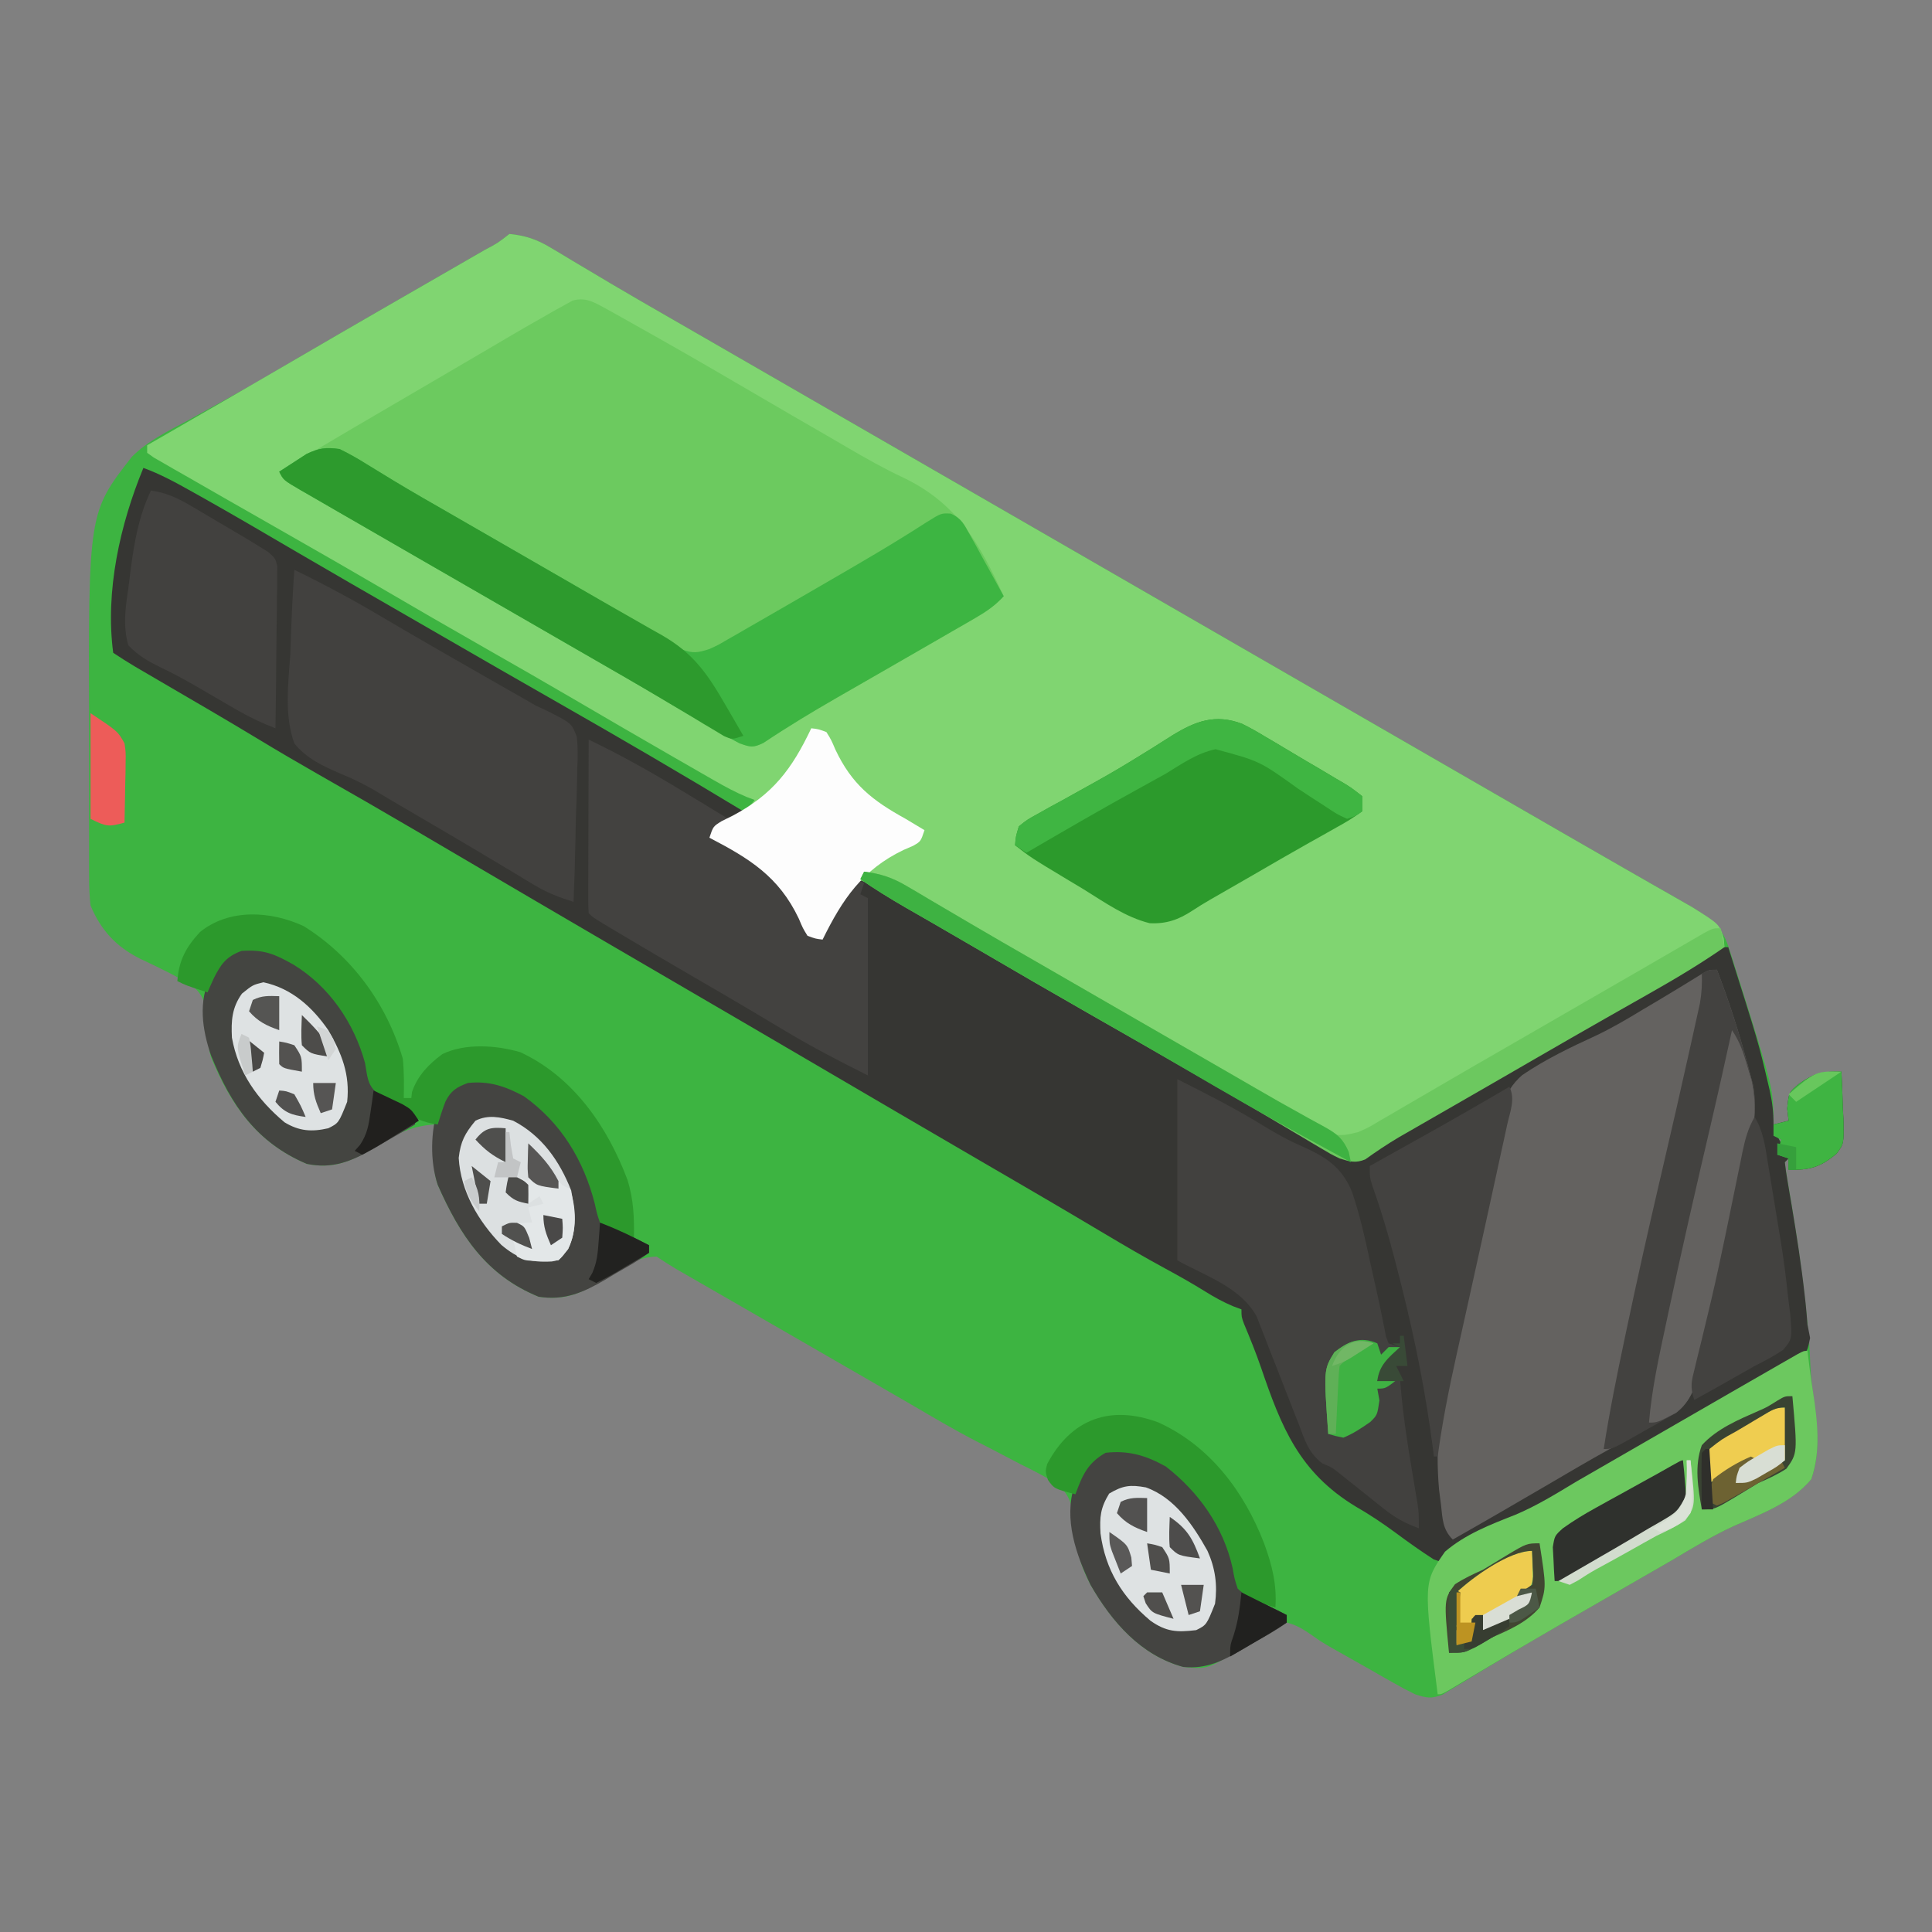 <?xml version="1.0" encoding="UTF-8"?>
<svg version="1.1" xmlns="http://www.w3.org/2000/svg" width="512" height="512">
<rect width="100%" height="100%" fill="#808080" stroke="none"/>
<path d="M0 0 C4.249 0.421 7.28 1.444 10.922 3.633 C11.851 4.184 12.78 4.735 13.738 5.302 C14.732 5.904 15.726 6.505 16.75 7.125 C18.914 8.411 21.078 9.696 23.242 10.98 C24.358 11.646 25.474 12.312 26.624 12.998 C32.013 16.194 37.444 19.315 42.875 22.438 C45.06 23.696 47.245 24.956 49.43 26.215 C50.515 26.84 51.6 27.465 52.718 28.109 C58.147 31.237 63.573 34.369 69 37.5 C71.167 38.75 73.333 40 75.5 41.25 C140.5 78.75 205.5 116.25 270.5 153.75 C271.574 154.37 272.648 154.989 273.755 155.628 C275.905 156.868 278.055 158.109 280.204 159.351 C285.268 162.275 290.335 165.195 295.413 168.094 C297.805 169.461 300.196 170.83 302.586 172.2 C304.268 173.162 305.953 174.12 307.639 175.078 C308.662 175.665 309.684 176.251 310.738 176.855 C312.085 177.623 312.085 177.623 313.458 178.407 C318.103 181.318 321.292 183.467 323.027 188.797 C323.342 189.745 323.656 190.692 323.98 191.669 C324.296 192.686 324.612 193.702 324.938 194.75 C325.275 195.8 325.613 196.851 325.961 197.933 C335 226.627 335 226.627 335 236 C336.32 235.67 337.64 235.34 339 235 C338.876 233.948 338.752 232.896 338.625 231.812 C339.053 227.461 339.053 227.461 341.875 225.125 C346.084 222.263 347.943 221.89 353 222 C353.175 225.228 353.281 228.456 353.375 231.688 C353.425 232.6 353.476 233.512 353.527 234.451 C353.672 241.102 353.672 241.102 351.708 243.725 C347.381 247.38 344.518 248.12 339 248 C339 247.01 339 246.02 339 245 C338.67 245.33 338.34 245.66 338 246 C338.173 247.652 338.424 249.296 338.707 250.934 C338.881 251.966 339.054 252.999 339.233 254.063 C339.424 255.177 339.616 256.29 339.812 257.438 C341.553 267.939 343.031 278.4 344 289 C344.112 290.163 344.224 291.325 344.34 292.523 C344.534 294.885 344.67 297.253 344.754 299.621 C344.886 303.205 345.384 306.675 345.902 310.223 C346.677 316.969 347.322 323.501 345 330 C339.743 336.223 331.767 339.185 324.473 342.4 C318.793 345.017 313.495 348.246 308.125 351.438 C305.945 352.699 303.762 353.956 301.578 355.211 C300.493 355.836 299.409 356.461 298.291 357.104 C296.097 358.368 293.903 359.632 291.709 360.896 C289.519 362.157 287.329 363.419 285.139 364.682 C282.979 365.926 280.818 367.169 278.656 368.41 C273.139 371.582 267.654 374.798 262.207 378.09 C260.565 379.074 260.565 379.074 258.889 380.078 C256.802 381.331 254.722 382.595 252.65 383.873 C251.717 384.431 250.785 384.988 249.824 385.562 C248.604 386.307 248.604 386.307 247.358 387.066 C244.365 388.251 243.041 388 240 387 C238.086 386.072 236.207 385.069 234.359 384.016 C233.288 383.41 232.217 382.804 231.113 382.18 C230.003 381.543 228.894 380.906 227.75 380.25 C222.866 377.477 222.866 377.477 217.968 374.729 C215 373 215 373 212.538 371.251 C210.321 369.735 208.608 368.652 206 368 C202.284 368.986 199.441 370.938 196.312 373.125 C185.264 380.426 185.264 380.426 178.578 379.758 C167.293 376.69 159.724 367.845 154 358 C151.003 352.315 149.968 347.577 149.676 341.168 C149.082 336.897 148.691 334.7 145.635 331.607 C142.358 329.509 138.998 327.749 135.5 326.062 C134.227 325.401 132.956 324.733 131.688 324.061 C129.08 322.683 126.462 321.328 123.833 319.989 C118.056 317.023 112.476 313.72 106.875 310.438 C104.727 309.195 102.579 307.954 100.43 306.715 C99.37 306.102 98.31 305.49 97.218 304.859 C92.896 302.362 88.572 299.868 84.249 297.374 C82.099 296.134 79.95 294.894 77.8 293.653 C72.713 290.718 67.625 287.784 62.535 284.854 C60.125 283.467 57.714 282.079 55.304 280.69 C53.599 279.708 51.892 278.727 50.186 277.746 C49.156 277.153 48.127 276.56 47.066 275.949 C45.704 275.166 45.704 275.166 44.315 274.366 C42.509 273.3 40.745 272.163 39 271 C32.865 271.211 28.664 274.463 23.742 277.762 C18.583 281.056 13.996 282.617 7.75 281.652 C-6.207 275.951 -13.114 265.313 -19 252 C-20.17 248.574 -20.102 245.356 -20.062 241.75 C-20.053 240.672 -20.044 239.595 -20.035 238.484 C-20.024 237.665 -20.012 236.845 -20 236 C-26.832 236.498 -31.234 239.179 -36.951 242.762 C-42.444 246.054 -47.213 247.788 -53.723 246.434 C-66.747 240.889 -73.721 231.136 -79.07 218.211 C-80.101 214.652 -80.115 211.569 -80.188 207.875 C-80.572 204.281 -80.907 201.945 -83.71 199.521 C-88.212 196.594 -93.054 194.353 -97.9 192.061 C-104.32 188.817 -108.204 184.551 -111 178 C-111.279 175.383 -111.411 173.01 -111.388 170.4 C-111.393 169.662 -111.399 168.925 -111.404 168.165 C-111.417 165.733 -111.409 163.303 -111.398 160.871 C-111.4 159.159 -111.403 157.446 -111.407 155.734 C-111.412 152.139 -111.405 148.544 -111.391 144.948 C-111.374 140.403 -111.384 135.858 -111.401 131.313 C-111.588 73.828 -111.588 73.828 -100.055 59.055 C-95.798 54.798 -90.383 52.205 -85.125 49.375 C-83.866 48.68 -82.609 47.983 -81.352 47.283 C-78.796 45.862 -76.236 44.448 -73.674 43.039 C-68.352 40.099 -63.114 37.02 -57.875 33.938 C-49.496 29.032 -41.099 24.161 -32.688 19.312 C-31.607 18.69 -30.527 18.067 -29.414 17.425 C-25.285 15.045 -21.156 12.665 -17.025 10.288 C-14.329 8.735 -11.633 7.18 -8.938 5.625 C-8.14 5.166 -7.342 4.708 -6.52 4.236 C-3.059 2.393 -3.059 2.393 0 0 Z M336 239 C336.33 239.66 336.66 240.32 337 241 C337.66 240.34 338.32 239.68 339 239 C338.01 239 337.02 239 336 239 Z " fill="#3DB441" transform="translate(135,62)"/>
<path d="M0 0 C4.249 0.421 7.28 1.444 10.922 3.633 C11.851 4.184 12.78 4.735 13.738 5.302 C14.732 5.904 15.726 6.505 16.75 7.125 C18.914 8.411 21.078 9.696 23.242 10.98 C24.358 11.646 25.474 12.312 26.624 12.998 C32.013 16.194 37.444 19.315 42.875 22.438 C45.06 23.696 47.245 24.956 49.43 26.215 C50.515 26.84 51.6 27.465 52.718 28.109 C58.147 31.237 63.573 34.369 69 37.5 C71.167 38.75 73.333 40 75.5 41.25 C173 97.5 173 97.5 270.5 153.75 C271.574 154.37 272.648 154.989 273.755 155.628 C275.905 156.868 278.055 158.109 280.204 159.351 C285.268 162.275 290.335 165.195 295.413 168.094 C297.805 169.461 300.196 170.83 302.586 172.2 C304.268 173.162 305.953 174.12 307.639 175.078 C308.662 175.665 309.684 176.251 310.738 176.855 C312.085 177.623 312.085 177.623 313.458 178.407 C320.686 182.937 320.686 182.937 321.812 186.75 C321.905 187.864 321.905 187.864 322 189 C315.487 193.522 308.745 197.534 301.843 201.432 C299.376 202.825 296.914 204.226 294.451 205.626 C293.176 206.351 291.902 207.075 290.626 207.799 C284.36 211.359 278.115 214.956 271.875 218.562 C270.825 219.169 269.774 219.776 268.692 220.402 C266.56 221.633 264.429 222.865 262.297 224.097 C259.424 225.755 256.549 227.411 253.673 229.064 C251.89 230.089 250.107 231.115 248.325 232.14 C246.092 233.425 243.859 234.708 241.625 235.99 C240.611 236.574 239.598 237.157 238.555 237.758 C237.599 238.306 236.644 238.854 235.659 239.419 C232.617 241.228 229.698 243.184 226.821 245.246 C224.199 246.332 222.685 245.823 220 245 C217.642 243.839 217.642 243.839 215.176 242.367 C214.243 241.816 213.311 241.265 212.351 240.698 C210.847 239.795 210.847 239.795 209.312 238.875 C207.137 237.588 204.961 236.301 202.785 235.016 C201.101 234.017 201.101 234.017 199.383 232.998 C194.028 229.835 188.64 226.729 183.25 223.625 C182.178 223.007 181.106 222.389 180.002 221.752 C171.384 216.786 162.745 211.856 154.105 206.928 C143.9 201.106 133.742 195.207 123.602 189.273 C117.404 185.648 111.191 182.051 104.972 178.462 C103.897 177.841 103.897 177.841 102.801 177.207 C102.139 176.828 101.477 176.448 100.795 176.057 C99.224 175.132 97.692 174.139 96.168 173.137 C95.453 172.762 94.737 172.386 94 172 C90.24 173.253 89.869 174.439 87.938 177.812 C87.431 178.685 86.924 179.558 86.402 180.457 C85.212 182.616 84.079 184.784 83 187 C81.145 186.785 81.145 186.785 79 186 C77.762 183.996 77.762 183.996 76.688 181.438 C71.384 170.275 63.607 165.532 53 160 C54 157 54 157 56.25 155.684 C57.157 155.272 58.065 154.861 59 154.438 C62.71 152.976 62.71 152.976 65 150 C64.294 149.736 63.588 149.472 62.861 149.2 C59.831 147.929 57.079 146.432 54.23 144.797 C53.107 144.154 51.984 143.51 50.826 142.848 C49.613 142.149 48.4 141.449 47.188 140.75 C45.924 140.025 44.66 139.299 43.396 138.574 C34.601 133.522 25.836 128.417 17.083 123.292 C9.418 118.81 1.715 114.396 -6 110 C-15.675 104.487 -25.313 98.916 -34.922 93.289 C-41.995 89.154 -49.098 85.073 -56.217 81.017 C-60.314 78.681 -64.408 76.34 -68.502 73.999 C-70.859 72.652 -73.217 71.306 -75.576 69.962 C-78.973 68.025 -82.362 66.076 -85.75 64.125 C-86.786 63.536 -87.823 62.947 -88.891 62.34 C-90.298 61.526 -90.298 61.526 -91.734 60.695 C-92.975 59.984 -92.975 59.984 -94.241 59.258 C-95.112 58.635 -95.112 58.635 -96 58 C-96 57.34 -96 56.68 -96 56 C-95.007 55.428 -95.007 55.428 -93.994 54.845 C-81.979 47.926 -69.971 40.996 -58 34 C-49.577 29.078 -41.139 24.184 -32.688 19.312 C-31.607 18.69 -30.527 18.067 -29.414 17.425 C-25.285 15.045 -21.156 12.665 -17.025 10.288 C-14.329 8.735 -11.633 7.18 -8.938 5.625 C-8.14 5.166 -7.342 4.708 -6.52 4.236 C-3.059 2.393 -3.059 2.393 0 0 Z " fill="#80D571" transform="translate(135,62)"/>
<path d="M0 0 C4.531 1.654 8.619 3.897 12.812 6.25 C13.592 6.685 14.372 7.121 15.176 7.57 C23.734 12.372 32.196 17.338 40.664 22.297 C50.313 27.945 60.007 33.515 69.696 39.096 C73.026 41.015 76.355 42.937 79.684 44.859 C89.651 50.616 99.624 56.363 109.625 62.062 C126.197 71.513 142.683 81.115 159 91 C156.415 92.982 153.96 94.626 151 96 C151 96.66 151 97.32 151 98 C151.834 98.389 152.668 98.779 153.527 99.18 C164.768 104.768 172.781 111.784 177 124 C177.99 124 178.98 124 180 124 C180.315 123.336 180.629 122.672 180.953 121.988 C183.253 117.243 185.441 112.954 189 109 C193.503 110.326 197.094 112.122 201.043 114.648 C202.191 115.372 203.34 116.095 204.49 116.815 C205.072 117.181 205.655 117.546 206.255 117.923 C211.188 120.968 216.269 123.769 221.312 126.625 C223.789 128.032 226.264 129.442 228.738 130.852 C229.354 131.202 229.97 131.553 230.605 131.915 C236.427 135.236 242.217 138.612 248 142 C256.595 147.032 265.223 152.004 273.875 156.938 C283.409 162.374 292.931 167.828 302.438 173.312 C303.527 173.941 304.617 174.569 305.74 175.217 C313.858 179.903 313.858 179.903 316.574 181.751 C318.848 183.191 318.848 183.191 321.026 182.841 C323.305 181.87 325.425 180.778 327.578 179.551 C328.479 179.04 329.379 178.529 330.307 178.003 C331.278 177.445 332.25 176.887 333.25 176.312 C334.271 175.731 335.291 175.149 336.343 174.55 C344.478 169.903 352.571 165.186 360.654 160.449 C369.076 155.519 377.549 150.683 386.033 145.862 C394.82 140.865 403.53 135.754 412.138 130.453 C412.889 129.994 413.64 129.535 414.414 129.062 C415.063 128.662 415.712 128.261 416.381 127.848 C418 127 418 127 420 127 C428.028 152.333 428.028 152.333 430.5 162.875 C430.66 163.55 430.819 164.226 430.983 164.922 C431.691 168.073 432 170.74 432 174 C433.32 173.67 434.64 173.34 436 173 C435.876 171.948 435.752 170.896 435.625 169.812 C436.053 165.461 436.053 165.461 438.875 163.125 C443.084 160.263 444.943 159.89 450 160 C450.175 163.228 450.281 166.456 450.375 169.688 C450.425 170.6 450.476 171.512 450.527 172.451 C450.672 179.102 450.672 179.102 448.708 181.725 C444.381 185.38 441.518 186.12 436 186 C436 185.01 436 184.02 436 183 C435.67 183.33 435.34 183.66 435 184 C435.173 185.652 435.424 187.296 435.707 188.934 C435.968 190.484 435.968 190.484 436.233 192.065 C436.425 193.178 436.616 194.291 436.812 195.438 C438.12 203.318 439.372 211.184 440.25 219.125 C440.33 219.827 440.409 220.529 440.491 221.252 C440.693 223.165 440.848 225.082 441 227 C441.229 228.183 441.459 229.367 441.695 230.586 C441 234 441 234 439.166 235.618 C436.385 237.397 433.545 238.959 430.625 240.5 C428.406 241.73 426.187 242.961 423.969 244.191 C422.815 244.819 421.661 245.447 420.473 246.094 C414.969 249.115 409.552 252.282 404.125 255.438 C401.947 256.694 399.769 257.949 397.59 259.203 C392.053 262.392 386.519 265.587 380.986 268.784 C378.808 270.041 376.628 271.296 374.447 272.548 C369.219 275.552 364.012 278.581 358.84 281.68 C357.391 282.537 357.391 282.537 355.913 283.411 C354.099 284.485 352.293 285.572 350.495 286.673 C349.295 287.378 349.295 287.378 348.07 288.098 C347.377 288.515 346.684 288.933 345.969 289.364 C344 290 344 290 341.92 289.237 C338.565 287.075 335.323 284.781 332.122 282.4 C328.601 279.797 325.075 277.428 321.277 275.246 C306.293 266.165 301.573 254.227 296.149 238.311 C294.805 234.438 293.282 230.661 291.697 226.882 C291 225 291 225 291 223 C290.27 222.727 289.541 222.453 288.789 222.172 C286.126 221.053 283.825 219.774 281.375 218.25 C277.912 216.099 274.386 214.111 270.801 212.172 C265.394 209.238 260.095 206.151 254.812 203 C252.879 201.852 250.946 200.705 249.012 199.559 C248.022 198.972 247.033 198.385 246.013 197.781 C241.062 194.855 236.094 191.958 231.125 189.062 C230.125 188.48 229.124 187.897 228.094 187.296 C226.066 186.115 224.038 184.934 222.01 183.753 C207.541 175.327 193.085 166.882 178.643 158.411 C166.44 151.254 154.223 144.123 142 137 C129.262 129.577 116.531 122.144 103.812 114.688 C103.209 114.333 102.605 113.979 101.983 113.615 C95.765 109.97 89.548 106.323 83.335 102.671 C80.224 100.842 77.112 99.015 74 97.188 C73.394 96.832 72.788 96.476 72.164 96.109 C63.487 91.018 54.773 85.996 46.027 81.023 C40.75 78.017 35.521 74.947 30.328 71.799 C21.88 66.691 13.337 61.741 4.812 56.763 C4.189 56.399 3.566 56.034 2.924 55.659 C1.205 54.653 -0.515 53.649 -2.235 52.645 C-4.189 51.482 -6.108 50.261 -8 49 C-10.151 32.655 -6.21 15.045 0 0 Z M433 177 C433.33 177.66 433.66 178.32 434 179 C434.66 178.34 435.32 177.68 436 177 C435.01 177 434.02 177 433 177 Z " fill="#363633" transform="translate(38,124)"/>
<path d="M0 0 C0.868 0.487 1.737 0.974 2.632 1.476 C3.62 2.029 4.608 2.581 5.625 3.151 C6.683 3.748 7.741 4.345 8.831 4.96 C9.939 5.583 11.048 6.207 12.19 6.849 C21.649 12.184 31.033 17.64 40.401 23.132 C45.751 26.266 51.115 29.375 56.489 32.468 C58.707 33.749 60.921 35.037 63.13 36.333 C67.991 39.174 72.82 41.912 77.925 44.292 C92.216 51.189 97.987 61.526 104.518 75.71 C102.218 78.224 99.835 79.839 96.889 81.538 C95.949 82.083 95.009 82.628 94.041 83.19 C93.023 83.774 92.005 84.358 90.956 84.96 C89.9 85.571 88.844 86.182 87.755 86.812 C84.346 88.783 80.933 90.748 77.518 92.71 C74.076 94.69 70.634 96.669 67.193 98.65 C64.966 99.932 62.739 101.211 60.51 102.488 C53.821 106.334 47.252 110.297 40.839 114.585 C38.012 115.955 37.424 115.709 34.518 114.71 C32.771 113.809 31.052 112.851 29.354 111.858 C28.328 111.262 27.302 110.666 26.245 110.052 C25.139 109.403 24.033 108.754 22.893 108.085 C21.727 107.405 20.56 106.726 19.393 106.048 C16.969 104.637 14.545 103.225 12.123 101.811 C6.6 98.589 1.058 95.401 -4.482 92.21 C-6.648 90.96 -8.815 89.71 -10.982 88.46 C-12.054 87.841 -13.127 87.222 -14.232 86.585 C-19.107 83.772 -19.107 83.772 -23.982 80.96 C-25.055 80.341 -26.128 79.722 -27.234 79.084 C-29.393 77.838 -31.553 76.592 -33.712 75.346 C-39.239 72.156 -44.768 68.969 -50.298 65.784 C-55.718 62.663 -61.134 59.536 -66.548 56.405 C-68.448 55.307 -70.349 54.211 -72.251 53.116 C-74.685 51.715 -77.115 50.307 -79.544 48.897 C-80.247 48.495 -80.949 48.092 -81.673 47.677 C-86.367 44.939 -86.367 44.939 -87.482 42.71 C-74.219 34.85 -60.931 27.035 -47.607 19.28 C-43.392 16.827 -39.185 14.362 -34.982 11.89 C-33.914 11.263 -32.847 10.637 -31.747 9.991 C-29.721 8.802 -27.696 7.61 -25.674 6.415 C-22.956 4.822 -20.224 3.259 -17.482 1.71 C-16.578 1.188 -15.674 0.666 -14.742 0.128 C-13.87 -0.349 -12.998 -0.826 -12.099 -1.317 C-10.944 -1.961 -10.944 -1.961 -9.766 -2.618 C-5.904 -3.754 -3.407 -1.771 0 0 Z " fill="#6CCA5F" transform="translate(161.482,82.29)"/>
<path d="M0 0 C3.019 7.876 5.62 15.792 7.812 23.938 C8.141 25.125 8.141 25.125 8.475 26.337 C8.776 27.483 8.776 27.483 9.082 28.652 C9.26 29.323 9.437 29.993 9.62 30.683 C10.502 36.062 9.965 41.034 8.785 46.312 C8.515 47.535 8.246 48.757 7.968 50.016 C7.666 51.344 7.365 52.672 7.062 54 C6.751 55.388 6.44 56.777 6.13 58.165 C5.458 61.16 4.781 64.154 4.1 67.147 C3.134 71.399 2.184 75.655 1.237 79.912 C0.444 83.468 -0.357 87.023 -1.161 90.576 C-1.552 92.31 -1.94 94.045 -2.326 95.78 C-2.87 98.224 -3.426 100.665 -3.984 103.105 C-4.144 103.831 -4.303 104.557 -4.467 105.305 C-5.631 110.317 -6.835 114.392 -11.071 117.539 C-11.866 117.968 -12.661 118.397 -13.48 118.84 C-14.385 119.338 -15.29 119.837 -16.223 120.351 C-17.201 120.874 -18.18 121.398 -19.188 121.938 C-21.274 123.084 -23.36 124.233 -25.445 125.383 C-26.525 125.975 -27.604 126.567 -28.716 127.177 C-34.048 130.137 -39.304 133.224 -44.562 136.312 C-53.012 141.261 -61.481 146.171 -70 151 C-72.749 148.251 -72.699 145.452 -73.125 141.75 C-73.293 140.445 -73.46 139.141 -73.633 137.797 C-74.704 125.504 -73.455 114.813 -70.496 102.933 C-69.428 98.641 -68.41 94.337 -67.383 90.035 C-67.177 89.178 -66.97 88.321 -66.758 87.438 C-65.209 80.974 -63.798 74.493 -62.48 67.979 C-61.997 65.597 -61.5 63.217 -60.987 60.841 C-59.855 55.569 -58.89 50.416 -58.402 45.043 C-57.634 38.331 -56.926 32.546 -51.61 27.92 C-45.471 23.738 -38.871 20.577 -32.134 17.483 C-27.774 15.42 -23.678 13.006 -19.562 10.5 C-18.23 9.71 -16.896 8.921 -15.562 8.133 C-11.615 5.778 -7.69 3.386 -3.785 0.961 C-2 0 -2 0 0 0 Z " fill="#646260" transform="translate(455,257)"/>
<path d="M0 0 C2.569 1.258 4.85 2.539 7.25 4.062 C8.766 4.989 10.283 5.913 11.801 6.836 C13.043 7.597 13.043 7.597 14.311 8.374 C19.305 11.394 24.376 14.282 29.438 17.188 C31.684 18.482 33.93 19.776 36.176 21.07 C38.45 22.38 40.725 23.69 43 25 C46.293 26.896 49.585 28.793 52.876 30.691 C55.031 31.932 57.186 33.171 59.342 34.409 C64.86 37.582 70.345 40.798 75.793 44.09 C76.888 44.746 77.983 45.402 79.111 46.078 C81.198 47.331 83.278 48.595 85.35 49.873 C86.749 50.709 86.749 50.709 88.176 51.562 C88.99 52.059 89.803 52.555 90.642 53.066 C93.609 54.241 94.987 53.974 98 53 C100.344 51.931 100.344 51.931 102.676 50.551 C103.574 50.039 104.473 49.528 105.398 49.001 C106.841 48.165 106.841 48.165 108.312 47.312 C109.319 46.736 110.326 46.159 111.363 45.565 C114.581 43.719 117.791 41.861 121 40 C122.575 39.089 122.575 39.089 124.181 38.16 C127.289 36.36 130.395 34.556 133.5 32.75 C134.501 32.168 135.502 31.585 136.533 30.985 C140.957 28.402 145.359 25.797 149.703 23.082 C150.744 22.436 150.744 22.436 151.807 21.776 C153.057 20.995 154.301 20.204 155.537 19.399 C159.436 16.966 159.436 16.966 161.988 17.121 C164.831 18.363 165.53 19.995 167.016 22.691 C167.544 23.636 168.073 24.58 168.617 25.553 C169.156 26.546 169.695 27.539 170.25 28.562 C170.804 29.56 171.359 30.557 171.93 31.584 C173.298 34.05 174.654 36.522 176 39 C173.7 41.514 171.317 43.129 168.371 44.828 C167.431 45.373 166.491 45.918 165.523 46.48 C164.505 47.064 163.486 47.648 162.438 48.25 C161.381 48.861 160.325 49.472 159.237 50.102 C155.828 52.073 152.414 54.038 149 56 C145.558 57.98 142.116 59.959 138.675 61.94 C136.448 63.222 134.22 64.501 131.991 65.778 C125.303 69.624 118.734 73.587 112.32 77.875 C109.494 79.246 108.906 78.999 106 78 C104.252 77.099 102.534 76.141 100.836 75.148 C99.81 74.552 98.784 73.956 97.727 73.342 C96.621 72.693 95.515 72.044 94.375 71.375 C93.209 70.695 92.042 70.016 90.875 69.338 C88.45 67.928 86.027 66.515 83.604 65.101 C78.082 61.879 72.54 58.691 67 55.5 C64.833 54.25 62.667 53 60.5 51.75 C59.428 51.131 58.355 50.513 57.25 49.875 C54 48 50.75 46.125 47.5 44.25 C46.427 43.631 45.354 43.012 44.248 42.374 C42.088 41.128 39.929 39.882 37.77 38.636 C32.242 35.447 26.714 32.259 21.184 29.074 C15.764 25.953 10.348 22.826 4.934 19.695 C3.034 18.597 1.133 17.501 -0.77 16.406 C-3.203 15.005 -5.634 13.597 -8.062 12.188 C-9.116 11.584 -9.116 11.584 -10.192 10.968 C-14.886 8.229 -14.886 8.229 -16 6 C-14.469 4.983 -12.925 3.987 -11.375 3 C-10.516 2.443 -9.658 1.886 -8.773 1.312 C-5.435 -0.268 -3.66 -0.518 0 0 Z " fill="#3DB542" transform="translate(90,119)"/>
<path d="M0 0 C7.709 3.855 15.156 7.649 22.466 12.134 C25.971 14.271 29.394 16.231 33.176 17.836 C39.477 20.67 43.623 23.321 46.312 29.906 C48.322 35.834 49.701 41.883 51 48 C51.696 51.14 52.397 54.279 53.101 57.417 C53.527 59.359 53.933 61.306 54.317 63.257 C54.496 64.128 54.675 65 54.859 65.898 C55.009 66.668 55.158 67.439 55.312 68.232 C55.539 68.815 55.766 69.399 56 70 C56.99 70.33 57.98 70.66 59 71 C57.63 74.161 57.011 74.993 54 77 C53.505 78.485 53.505 78.485 53 80 C55.97 79.505 55.97 79.505 59 79 C59.048 79.644 59.097 80.288 59.146 80.951 C59.754 88.353 60.829 95.617 62.062 102.938 C62.431 105.134 62.797 107.33 63.16 109.527 C63.321 110.484 63.483 111.44 63.649 112.426 C64 115 64 115 64 119 C60.424 117.715 57.713 116.218 54.75 113.848 C53.977 113.236 53.203 112.624 52.406 111.994 C51.612 111.357 50.818 110.719 50 110.062 C48.419 108.801 46.835 107.542 45.25 106.285 C44.554 105.727 43.858 105.169 43.141 104.594 C41.032 102.909 41.032 102.909 38.475 101.837 C34.754 99.075 33.758 95.567 32.152 91.316 C31.814 90.464 31.475 89.613 31.126 88.735 C30.048 86.017 28.991 83.291 27.938 80.562 C26.878 77.839 25.814 75.118 24.738 72.401 C24.069 70.712 23.411 69.019 22.764 67.322 C22.46 66.552 22.157 65.781 21.844 64.987 C21.583 64.312 21.323 63.637 21.055 62.941 C16.758 55.033 7.368 52.145 0 48 C0 32.16 0 16.32 0 0 Z " fill="#42413F" transform="translate(312,286)"/>
<path d="M0 0 C0.227 1.81 0.451 3.621 0.667 5.433 C0.903 7.25 1.174 9.063 1.469 10.872 C2.645 18.602 3.587 26.478 1 34 C-4.21 40.251 -12.245 43.191 -19.527 46.4 C-25.207 49.017 -30.505 52.246 -35.875 55.438 C-38.053 56.697 -40.232 57.954 -42.414 59.207 C-43.498 59.832 -44.583 60.456 -45.7 61.1 C-49.016 63.009 -52.332 64.917 -55.648 66.824 C-57.849 68.091 -60.05 69.358 -62.25 70.625 C-63.847 71.544 -63.847 71.544 -65.476 72.482 C-73.828 77.302 -82.136 82.194 -90.413 87.141 C-91.268 87.65 -92.123 88.159 -93.004 88.684 C-94.13 89.357 -94.13 89.357 -95.28 90.045 C-97 91 -97 91 -98 91 C-101.766 61.426 -101.766 61.426 -96.063 53.21 C-90.613 48.567 -84.082 46.044 -77.473 43.455 C-71.707 41.039 -66.474 37.775 -61.125 34.562 C-58.949 33.303 -56.771 32.048 -54.59 30.797 C-50.164 28.247 -45.739 25.695 -41.316 23.141 C-34.88 19.423 -28.441 15.71 -22 12 C-20.957 11.399 -19.913 10.797 -18.838 10.178 C-15.873 8.47 -12.905 6.766 -9.938 5.062 C-9.044 4.548 -8.151 4.033 -7.231 3.503 C-6.421 3.039 -5.612 2.576 -4.777 2.098 C-4.068 1.69 -3.359 1.283 -2.629 0.864 C-1 0 -1 0 0 0 Z " fill="#6CC85F" transform="translate(479,358)"/>
<path d="M0 0 C7.864 3.824 15.482 7.912 23 12.375 C33.411 18.505 43.88 24.524 54.383 30.494 C55.491 31.125 56.6 31.756 57.742 32.406 C58.71 32.956 59.678 33.506 60.675 34.072 C61.772 34.708 62.87 35.345 64 36 C64.852 36.391 65.703 36.782 66.581 37.185 C73.486 40.637 73.486 40.637 74.869 44.308 C75.159 47.14 75.127 49.806 74.977 52.648 C74.962 53.661 74.948 54.673 74.934 55.717 C74.878 58.939 74.752 62.155 74.625 65.375 C74.575 67.564 74.529 69.753 74.488 71.941 C74.378 77.297 74.211 82.648 74 88 C70.267 86.84 66.967 85.578 63.621 83.559 C62.385 82.82 62.385 82.82 61.124 82.066 C60.237 81.528 59.351 80.991 58.438 80.438 C56.474 79.262 54.511 78.088 52.547 76.914 C51.496 76.284 50.444 75.654 49.361 75.005 C43.325 71.404 37.254 67.861 31.188 64.312 C30.022 63.63 28.857 62.948 27.691 62.265 C27.12 61.932 26.548 61.599 25.959 61.256 C24.805 60.576 23.657 59.885 22.516 59.183 C19.212 57.174 15.957 55.534 12.368 54.086 C7.673 52.05 3.257 50.07 0 46 C-2.705 38.502 -1.595 30.171 -1.062 22.375 C-0.977 20.205 -0.9 18.034 -0.83 15.863 C-0.644 10.568 -0.36 5.286 0 0 Z " fill="#42413F" transform="translate(78,151)"/>
<path d="M0 0 C8.71 4.178 17.003 8.851 25.25 13.875 C26.399 14.571 27.549 15.266 28.699 15.961 C31.469 17.637 34.235 19.316 37 21 C36.34 21.454 35.68 21.907 35 22.375 C34.34 22.911 33.68 23.448 33 24 C33 24.66 33 25.32 33 26 C33.834 26.389 34.668 26.779 35.527 27.18 C46.768 32.768 54.781 39.784 59 52 C59.99 52 60.98 52 62 52 C62.315 51.336 62.629 50.672 62.953 49.988 C65.253 45.243 67.441 40.954 71 37 C71.66 37.33 72.32 37.66 73 38 C72.67 38.99 72.34 39.98 72 41 C72.66 41.33 73.32 41.66 74 42 C74 57.51 74 73.02 74 89 C66.365 85.182 59.027 81.384 51.75 77 C49.838 75.859 47.925 74.718 46.012 73.578 C44.539 72.699 44.539 72.699 43.037 71.803 C37.898 68.752 32.729 65.753 27.562 62.75 C20.71 58.76 13.866 54.76 7.062 50.688 C6.448 50.32 5.833 49.953 5.199 49.575 C1.124 47.124 1.124 47.124 0 46 C-0.093 44.557 -0.117 43.11 -0.114 41.664 C-0.113 40.743 -0.113 39.822 -0.113 38.873 C-0.108 37.872 -0.103 36.871 -0.098 35.84 C-0.096 34.82 -0.095 33.801 -0.093 32.75 C-0.088 29.479 -0.075 26.208 -0.062 22.938 C-0.057 20.726 -0.053 18.514 -0.049 16.303 C-0.038 10.868 -0.021 5.434 0 0 Z " fill="#434240" transform="translate(156,196)"/>
<path d="M0 0 C2.222 1.088 4.316 2.291 6.429 3.577 C7.574 4.247 7.574 4.247 8.743 4.931 C10.33 5.866 11.911 6.81 13.487 7.764 C15.84 9.186 18.212 10.571 20.589 11.952 C22.058 12.825 23.525 13.7 24.991 14.577 C25.684 14.981 26.377 15.385 27.091 15.801 C28.999 16.975 28.999 16.975 31.866 19.202 C31.866 20.522 31.866 21.842 31.866 23.202 C29.593 24.865 27.453 26.179 24.991 27.514 C23.444 28.388 21.898 29.262 20.351 30.135 C19.488 30.616 18.625 31.097 17.736 31.592 C12.785 34.37 7.882 37.23 2.971 40.076 C-0.822 42.271 -4.618 44.46 -8.427 46.627 C-10.024 47.556 -11.605 48.514 -13.144 49.535 C-16.862 51.967 -20.054 53.072 -24.448 52.861 C-30.826 51.296 -36.413 47.312 -41.946 43.889 C-43.267 43.094 -44.59 42.3 -45.913 41.509 C-55.977 35.449 -55.977 35.449 -60.134 32.202 C-59.947 29.909 -59.947 29.909 -59.134 27.202 C-56.982 25.464 -56.982 25.464 -54.122 23.889 C-53.064 23.295 -52.006 22.7 -50.917 22.087 C-49.771 21.465 -48.626 20.843 -47.446 20.202 C-45.668 19.217 -43.893 18.227 -42.119 17.236 C-40.91 16.562 -39.7 15.89 -38.489 15.219 C-34.537 13.022 -30.669 10.721 -26.829 8.331 C-25.855 7.729 -24.882 7.128 -23.878 6.509 C-22.053 5.375 -20.236 4.227 -18.43 3.063 C-12.242 -0.732 -7.062 -2.642 0 0 Z " fill="#2C9A2C" transform="translate(329.134,191.798)"/>
<path d="M0 0 C3.019 7.876 5.62 15.792 7.812 23.938 C8.031 24.729 8.25 25.521 8.475 26.337 C8.676 27.101 8.876 27.865 9.082 28.652 C9.26 29.323 9.437 29.993 9.62 30.683 C10.502 36.062 9.965 41.034 8.785 46.312 C8.515 47.535 8.246 48.757 7.968 50.016 C7.666 51.344 7.365 52.672 7.062 54 C6.751 55.388 6.44 56.777 6.13 58.165 C5.458 61.16 4.781 64.154 4.1 67.147 C3.134 71.399 2.184 75.655 1.237 79.912 C0.444 83.468 -0.357 87.023 -1.161 90.576 C-1.552 92.31 -1.94 94.045 -2.326 95.78 C-2.87 98.224 -3.426 100.665 -3.984 103.105 C-4.144 103.831 -4.303 104.557 -4.467 105.305 C-5.634 110.327 -6.87 114.364 -11.053 117.577 C-11.821 118.012 -12.588 118.447 -13.379 118.895 C-14.637 119.615 -14.637 119.615 -15.92 120.35 C-17.228 121.074 -17.228 121.074 -18.562 121.812 C-19.876 122.566 -19.876 122.566 -21.217 123.334 C-27.696 127 -27.696 127 -30 127 C-28.476 117.158 -26.499 107.427 -24.438 97.688 C-24.265 96.87 -24.093 96.052 -23.916 95.21 C-21.23 82.482 -18.386 69.795 -15.438 57.125 C-15.251 56.321 -15.064 55.518 -14.871 54.69 C-14.685 53.889 -14.498 53.089 -14.307 52.265 C-11.96 42.18 -9.639 32.091 -7.404 21.981 C-7.097 20.593 -6.787 19.206 -6.476 17.819 C-6.051 15.92 -5.633 14.019 -5.215 12.117 C-4.979 11.051 -4.743 9.985 -4.5 8.886 C-4.032 6.186 -3.902 3.732 -4 1 C-2 0 -2 0 0 0 Z " fill="#434240" transform="translate(455,257)"/>
<path d="M0 0 C12.446 6.626 20.036 16.841 24.789 30.094 C24.995 31.311 25.202 32.528 25.414 33.781 C27.326 38.388 30.327 39.544 34.672 41.734 C35.371 42.183 36.069 42.632 36.789 43.094 C36.789 44.084 36.789 45.074 36.789 46.094 C33.968 47.762 31.131 49.399 28.289 51.031 C27.498 51.5 26.706 51.968 25.891 52.451 C19.983 55.816 14.985 57.967 8.066 56.527 C-5.21 50.876 -11.946 41.048 -17.266 27.855 C-19.667 20.84 -20.702 13.566 -17.398 6.719 C-13.689 -0.188 -7.779 -3.189 0 0 Z " fill="#444541" transform="translate(73.211,251.906)"/>
<path d="M0 0 C11.429 3.349 18.466 11.694 24.383 21.617 C25.982 24.962 26.657 27.737 27.25 31.375 C28.025 35.413 28.552 36.647 31.84 39.234 C34.013 40.462 36.227 41.621 38.48 42.695 C39.312 43.126 40.143 43.556 41 44 C41 44.66 41 45.32 41 46 C38.135 48.121 34.966 49.793 31.875 51.562 C31.019 52.07 30.163 52.577 29.281 53.1 C24.045 56.125 19.785 58.378 13.578 57.758 C2.33 54.7 -5.335 45.854 -11 36 C-14.827 27.996 -18.143 18.616 -15.281 9.781 C-12.008 2.707 -8.197 -1.093 0 0 Z " fill="#444441" transform="translate(300,384)"/>
<path d="M0 0 C11.79 5.073 18.211 16.349 22.836 27.719 C23.816 30.876 24.266 33.085 23.961 36.344 C24.621 36.591 25.281 36.839 25.961 37.094 C29.725 38.662 33.332 40.489 36.961 42.344 C36.961 43.004 36.961 43.664 36.961 44.344 C34.144 46.471 31.014 48.14 27.961 49.906 C26.702 50.667 26.702 50.667 25.418 51.443 C19.573 54.846 14.624 57.064 7.711 55.996 C-6.246 50.295 -13.153 39.657 -19.039 26.344 C-21.129 20.026 -20.929 12.148 -18.914 5.844 C-14.385 -2.61 -8.278 -2.664 0 0 Z " fill="#444441" transform="translate(135.039,287.656)"/>
<path d="M0 0 C2.569 1.258 4.85 2.539 7.25 4.062 C8.766 4.989 10.283 5.913 11.801 6.836 C13.043 7.597 13.043 7.597 14.311 8.374 C19.305 11.394 24.376 14.282 29.438 17.188 C31.684 18.482 33.93 19.776 36.176 21.07 C38.45 22.38 40.725 23.69 43 25 C49.519 28.754 56.036 32.51 62.547 36.277 C66.963 38.831 71.392 41.361 75.828 43.879 C78.01 45.127 80.193 46.376 82.375 47.625 C83.386 48.193 84.397 48.761 85.438 49.346 C93.785 54.146 97.522 59.614 102.25 67.812 C102.709 68.601 103.168 69.389 103.641 70.201 C104.764 72.132 105.884 74.065 107 76 C104 77 104 77 101.869 76.066 C100.632 75.322 100.632 75.322 99.371 74.562 C98.432 74.005 97.493 73.448 96.526 72.873 C95.507 72.255 94.488 71.637 93.438 71 C91.247 69.696 89.055 68.392 86.863 67.09 C86.015 66.583 86.015 66.583 85.149 66.065 C79.179 62.498 73.155 59.028 67.125 55.562 C64.94 54.304 62.755 53.044 60.57 51.785 C59.485 51.16 58.4 50.535 57.282 49.891 C50.776 46.143 44.274 42.389 37.77 38.636 C32.243 35.447 26.714 32.259 21.184 29.074 C15.764 25.953 10.348 22.826 4.934 19.695 C3.034 18.597 1.133 17.501 -0.77 16.406 C-3.203 15.005 -5.634 13.597 -8.062 12.188 C-9.116 11.584 -9.116 11.584 -10.192 10.968 C-14.886 8.229 -14.886 8.229 -16 6 C-14.469 4.983 -12.925 3.987 -11.375 3 C-10.516 2.443 -9.658 1.886 -8.773 1.312 C-5.435 -0.268 -3.66 -0.518 0 0 Z " fill="#2D9A2D" transform="translate(90,119)"/>
<path d="M0 0 C4.114 0.591 7.028 1.951 10.598 4.055 C12.171 4.977 12.171 4.977 13.775 5.918 C14.86 6.564 15.945 7.21 17.062 7.875 C18.151 8.513 19.24 9.151 20.361 9.809 C26.18 13.239 26.18 13.239 29 15 C29.704 15.436 30.408 15.872 31.133 16.321 C33 18 33 18 33.481 20.069 C33.468 21.258 33.468 21.258 33.454 22.471 C33.454 23.372 33.453 24.273 33.453 25.201 C33.433 26.17 33.412 27.139 33.391 28.137 C33.385 29.131 33.379 30.126 33.373 31.151 C33.351 34.33 33.301 37.508 33.25 40.688 C33.23 42.842 33.212 44.996 33.195 47.15 C33.151 52.434 33.084 57.717 33 63 C29.622 61.715 26.51 60.256 23.375 58.461 C22.509 57.967 21.643 57.474 20.751 56.966 C18.891 55.89 17.035 54.81 15.181 53.724 C11.085 51.326 7.037 48.96 2.73 46.957 C-0.727 45.23 -3.337 43.802 -6 41 C-7.439 35.877 -6.791 31.175 -6 26 C-5.794 24.35 -5.59 22.701 -5.387 21.051 C-4.378 13.55 -3.265 6.877 0 0 Z " fill="#42413F" transform="translate(40,130)"/>
<path d="M0 0 C1.627 3.254 0.207 6.522 -0.555 9.941 C-0.732 10.76 -0.908 11.579 -1.091 12.422 C-1.679 15.137 -2.277 17.85 -2.875 20.562 C-3.285 22.449 -3.695 24.335 -4.104 26.221 C-6.018 35.033 -7.962 43.837 -9.912 52.641 C-10.528 55.42 -11.142 58.199 -11.756 60.978 C-12.525 64.456 -13.3 67.932 -14.08 71.406 C-16.048 80.241 -17.79 89.023 -19 98 C-19.33 98 -19.66 98 -20 98 C-20.074 97.401 -20.148 96.802 -20.224 96.185 C-22.097 81.578 -24.906 67.39 -28.5 53.125 C-28.691 52.361 -28.882 51.598 -29.079 50.811 C-31.164 42.521 -33.402 34.372 -36.283 26.316 C-37 24 -37 24 -37 21 C-36.306 20.613 -35.611 20.225 -34.896 19.826 C-31.68 18.031 -28.465 16.234 -25.25 14.438 C-24.158 13.828 -23.066 13.219 -21.941 12.592 C-14.579 8.475 -7.271 4.276 0 0 Z " fill="#434240" transform="translate(400,288)"/>
<path d="M0 0 C12.817 7.966 22.058 20.686 26.289 35.141 C26.647 38.634 26.599 42.066 26.539 45.578 C27.199 45.578 27.859 45.578 28.539 45.578 C28.601 45.042 28.663 44.506 28.727 43.953 C30.215 39.602 33.149 36.611 36.762 33.926 C42.82 30.986 51.048 31.558 57.426 33.422 C71.509 39.966 80.564 53.186 85.883 67.395 C87.442 72.582 87.63 77.202 87.539 82.578 C84.136 81.519 81.526 80.569 78.539 78.578 C77.766 76.328 77.766 76.328 77.164 73.578 C74.216 62.043 68.224 52.093 58.352 45.078 C53.43 42.453 49.157 40.98 43.539 41.578 C40.519 42.702 39.002 43.639 37.562 46.559 C36.813 48.538 36.169 50.557 35.539 52.578 C31.668 52.018 29.173 50.938 25.977 48.703 C24.861 47.934 24.861 47.934 23.723 47.148 C23.002 46.63 22.281 46.112 21.539 45.578 C20.804 45.099 20.07 44.619 19.312 44.125 C16.785 41.92 16.872 39.49 16.285 36.312 C13.353 25.566 6.741 15.966 -2.711 10.203 C-7.72 7.364 -10.551 6.177 -16.461 6.578 C-20.487 8.076 -21.897 10.058 -23.773 13.766 C-24.35 15.03 -24.917 16.299 -25.461 17.578 C-31.211 15.703 -31.211 15.703 -33.461 14.578 C-33.056 9.04 -31.156 5.573 -27.461 1.578 C-19.76 -4.679 -8.764 -4.054 0 0 Z " fill="#2C992C" transform="translate(80.461,245.422)"/>
<path d="M0 0 C1.852 0.211 1.852 0.211 4 1 C5.273 3.039 5.273 3.039 6.375 5.625 C10.729 14.86 16.144 19.116 25 24 C26.67 24.994 28.338 25.993 30 27 C29 30 29 30 26.996 31.141 C26.152 31.507 25.307 31.873 24.438 32.25 C13.488 37.514 8.249 45.331 3 56 C1.145 55.785 1.145 55.785 -1 55 C-2.238 52.996 -2.238 52.996 -3.312 50.438 C-8.616 39.275 -16.393 34.532 -27 29 C-26 26 -26 26 -23.742 24.605 C-22.796 24.138 -21.85 23.67 -20.875 23.188 C-10.189 17.554 -5.134 10.809 0 0 Z " fill="#FDFDFD" transform="translate(215,193)"/>
<path d="M0 0 C4.424 0.534 7.532 1.588 11.359 3.852 C12.379 4.448 13.399 5.044 14.449 5.658 C15.538 6.307 16.628 6.956 17.75 7.625 C18.907 8.305 20.065 8.984 21.223 9.662 C23.627 11.071 26.028 12.484 28.428 13.899 C33.928 17.14 39.466 20.317 45 23.5 C47.167 24.75 49.334 26 51.5 27.25 C53.109 28.178 53.109 28.178 54.75 29.125 C59.625 31.938 59.625 31.938 64.5 34.75 C65.573 35.369 66.647 35.988 67.753 36.626 C69.91 37.871 72.068 39.117 74.226 40.362 C79.777 43.566 85.33 46.766 90.887 49.961 C92.018 50.612 93.148 51.263 94.313 51.934 C96.534 53.212 98.756 54.488 100.979 55.762 C105.619 58.429 110.233 61.112 114.754 63.977 C115.443 64.41 116.133 64.843 116.843 65.29 C118.587 66.397 120.318 67.525 122.047 68.656 C125.694 70.316 127.149 69.94 131 69 C133.903 67.675 133.903 67.675 136.797 65.93 C137.907 65.288 139.017 64.647 140.161 63.986 C141.357 63.283 142.554 62.579 143.75 61.875 C145.002 61.148 146.254 60.421 147.507 59.696 C150.085 58.201 152.659 56.702 155.231 55.199 C159.789 52.537 164.363 49.905 168.938 47.272 C173.204 44.816 177.467 42.353 181.729 39.89 C189.552 35.37 197.376 30.854 205.203 26.344 C208.697 24.33 212.187 22.311 215.672 20.281 C216.948 19.542 218.224 18.802 219.5 18.062 C220.542 17.455 221.583 16.848 222.656 16.223 C225 15 225 15 227 15 C227.33 16.65 227.66 18.3 228 20 C221.487 24.522 214.745 28.534 207.843 32.432 C205.376 33.825 202.914 35.226 200.451 36.626 C199.176 37.351 197.902 38.075 196.626 38.799 C190.36 42.359 184.115 45.956 177.875 49.562 C176.825 50.169 175.774 50.776 174.692 51.402 C172.56 52.633 170.429 53.865 168.297 55.097 C165.424 56.755 162.549 58.411 159.673 60.064 C157.89 61.089 156.107 62.115 154.325 63.14 C152.092 64.425 149.859 65.708 147.625 66.99 C146.611 67.574 145.598 68.157 144.555 68.758 C143.599 69.306 142.644 69.854 141.659 70.419 C138.617 72.228 135.698 74.184 132.821 76.246 C130.199 77.332 128.685 76.823 126 76 C123.642 74.839 123.642 74.839 121.176 73.367 C120.243 72.816 119.311 72.265 118.351 71.698 C117.348 71.096 116.345 70.495 115.312 69.875 C113.137 68.588 110.961 67.301 108.785 66.016 C107.663 65.35 106.54 64.684 105.383 63.998 C100.028 60.835 94.64 57.729 89.25 54.625 C88.178 54.007 87.106 53.389 86.002 52.752 C77.384 47.786 68.745 42.856 60.105 37.928 C49.899 32.105 39.739 26.205 29.598 20.27 C25.904 18.109 22.204 15.96 18.496 13.824 C17.63 13.325 16.764 12.826 15.871 12.312 C14.269 11.389 12.665 10.468 11.06 9.55 C6.932 7.172 2.932 4.691 -1 2 C-0.67 1.34 -0.34 0.68 0 0 Z " fill="#6CC85F" transform="translate(229,231)"/>
<path d="M0 0 C2.169 3.254 3.039 6.001 4.125 9.75 C4.478 10.941 4.831 12.132 5.195 13.359 C6.497 19.249 6.093 24.463 4.785 30.312 C4.515 31.535 4.246 32.757 3.968 34.016 C3.666 35.344 3.365 36.672 3.062 38 C2.751 39.388 2.44 40.777 2.13 42.165 C1.458 45.16 0.781 48.154 0.1 51.147 C-0.866 55.399 -1.816 59.655 -2.763 63.912 C-3.556 67.468 -4.357 71.023 -5.161 74.576 C-5.552 76.31 -5.94 78.045 -6.326 79.78 C-6.87 82.224 -7.426 84.665 -7.984 87.105 C-8.144 87.831 -8.303 88.557 -8.467 89.305 C-9.565 94.03 -10.812 98.299 -14.754 101.363 C-19.778 104 -19.778 104 -22 104 C-21.274 95.143 -19.352 86.548 -17.5 77.875 C-17.326 77.055 -17.153 76.234 -16.974 75.389 C-13.386 58.455 -9.503 41.593 -5.56 24.739 C-3.641 16.507 -1.817 8.255 0 0 Z " fill="#63615F" transform="translate(459,273)"/>
<path d="M0 0 C2.255 3.734 2.797 7.713 3.473 11.949 C3.665 13.107 3.665 13.107 3.86 14.289 C4.13 15.921 4.396 17.555 4.659 19.188 C5.058 21.662 5.467 24.135 5.877 26.607 C6.139 28.2 6.4 29.794 6.66 31.387 C6.84 32.479 6.84 32.479 7.023 33.594 C7.741 38.064 8.314 42.532 8.788 47.034 C8.969 48.717 9.188 50.396 9.414 52.074 C9.962 58.859 9.962 58.859 7.555 61.715 C5.125 63.382 2.633 64.672 0 66 C-1.391 66.779 -2.777 67.567 -4.16 68.359 C-8.088 70.609 -12.038 72.812 -16 75 C-17.185 71.445 -16.739 70.078 -15.848 66.48 C-15.569 65.33 -15.291 64.18 -15.005 62.996 C-14.694 61.739 -14.383 60.482 -14.062 59.188 C-13.407 56.487 -12.761 53.785 -12.117 51.082 C-11.947 50.366 -11.776 49.65 -11.6 48.912 C-10.251 43.193 -9.016 37.453 -7.82 31.699 C-7.552 30.41 -7.552 30.41 -7.279 29.094 C-6.399 24.846 -5.529 20.596 -4.666 16.344 C-4.344 14.779 -4.022 13.214 -3.699 11.648 C-3.557 10.933 -3.414 10.218 -3.267 9.481 C-2.558 6.054 -1.78 3.031 0 0 Z " fill="#434240" transform="translate(465,296)"/>
<path d="M0 0 C7.606 3.959 12.296 10.661 15.375 18.5 C16.357 24.001 17.025 28.86 14.562 34 C12.253 36.956 12.253 36.956 10.215 37.309 C4.507 37.632 1.223 36.603 -3.148 32.902 C-9.223 26.661 -13.918 18.703 -14.438 9.875 C-13.941 5.481 -12.8 3.376 -10 0 C-6.67 -1.665 -3.455 -0.967 0 0 Z " fill="#DCE0E1" transform="translate(136,297)"/>
<path d="M0 0 C7.645 2.71 12.53 10.018 16.336 16.828 C18.406 21.439 19.001 25.832 18.336 30.828 C16.086 36.453 16.086 36.453 13.336 37.828 C8.293 38.437 5.402 38.302 1.211 35.328 C-6.239 29.078 -10.715 21.892 -12.016 12.211 C-12.264 7.812 -12.051 5.465 -9.727 1.641 C-6.063 -0.528 -4.129 -0.741 0 0 Z " fill="#DEE2E3" transform="translate(303.664,394.172)"/>
<path d="M0 0 C7.477 1.613 12.913 6.51 17.188 12.688 C20.745 18.86 22.983 24.415 22.188 31.688 C19.938 37.312 19.938 37.312 17.188 38.688 C12.788 39.692 9.477 39.472 5.582 37.102 C-1.54 31.132 -6.694 23.96 -8.348 14.688 C-8.585 10.214 -8.351 6.704 -5.688 3 C-2.812 0.688 -2.812 0.688 0 0 Z " fill="#DEE2E3" transform="translate(69.812,260.312)"/>
<path d="M0 0 C13.662 6.17 22.791 18.372 28.062 32.062 C30.171 37.863 31.466 42.879 31.062 49.062 C27.155 47.908 24.049 46.876 21.062 44.062 C20.227 41.496 20.227 41.496 19.688 38.5 C17.257 27.668 10.749 18.473 2 11.688 C-3.31 8.75 -7.832 7.396 -13.938 8.062 C-18.75 10.797 -20.113 14.069 -21.938 19.062 C-27.56 17.596 -27.56 17.596 -29.23 15.234 C-29.938 13.062 -29.938 13.062 -29.434 11.062 C-23.037 -1.022 -12.608 -4.677 0 0 Z " fill="#2C992C" transform="translate(306.938,376.938)"/>
<path d="M0 0 C2.222 1.088 4.316 2.291 6.429 3.577 C7.574 4.247 7.574 4.247 8.743 4.931 C10.33 5.866 11.911 6.81 13.487 7.764 C15.84 9.186 18.212 10.571 20.589 11.952 C22.058 12.825 23.525 13.7 24.991 14.577 C25.684 14.981 26.377 15.385 27.091 15.801 C28.999 16.975 28.999 16.975 31.866 19.202 C31.866 20.522 31.866 21.842 31.866 23.202 C30.23 24.409 30.23 24.409 27.866 25.202 C25.159 23.964 25.159 23.964 22.054 21.889 C20.897 21.141 19.739 20.394 18.581 19.647 C17.343 18.832 16.105 18.017 14.866 17.202 C4.695 9.898 4.695 9.898 -6.997 6.749 C-11.899 7.788 -15.912 10.617 -20.134 13.202 C-22.202 14.366 -24.283 15.507 -26.365 16.646 C-36.723 22.321 -46.934 28.25 -57.134 34.202 C-58.124 33.542 -59.114 32.882 -60.134 32.202 C-59.947 29.909 -59.947 29.909 -59.134 27.202 C-56.982 25.464 -56.982 25.464 -54.122 23.889 C-53.064 23.295 -52.006 22.7 -50.917 22.087 C-49.771 21.465 -48.626 20.843 -47.446 20.202 C-45.668 19.217 -43.893 18.227 -42.119 17.236 C-40.91 16.562 -39.7 15.89 -38.489 15.219 C-34.537 13.022 -30.669 10.721 -26.829 8.331 C-25.855 7.729 -24.882 7.128 -23.878 6.509 C-22.053 5.375 -20.236 4.227 -18.43 3.063 C-12.242 -0.732 -7.062 -2.642 0 0 Z " fill="#3FB542" transform="translate(329.134,191.798)"/>
<path d="M0 0 C4.424 0.534 7.532 1.588 11.359 3.852 C12.379 4.448 13.399 5.044 14.449 5.658 C15.538 6.307 16.628 6.956 17.75 7.625 C18.907 8.305 20.065 8.984 21.223 9.662 C23.627 11.071 26.028 12.484 28.428 13.899 C33.928 17.14 39.466 20.317 45 23.5 C47.167 24.75 49.334 26 51.5 27.25 C53.109 28.178 53.109 28.178 54.75 29.125 C59.625 31.938 59.625 31.938 64.5 34.75 C65.573 35.369 66.646 35.988 67.752 36.626 C69.912 37.872 72.071 39.118 74.23 40.364 C80.889 44.206 87.55 48.045 94.213 51.881 C97.48 53.765 100.742 55.656 104.004 57.547 C107.762 59.722 111.536 61.859 115.34 63.953 C116.136 64.399 116.933 64.846 117.754 65.305 C119.195 66.112 120.645 66.905 122.104 67.681 C125.442 69.57 126.874 70.712 128.438 74.277 C128.623 75.176 128.809 76.074 129 77 C125.328 75.01 121.663 73.007 118 71 C117.373 70.657 116.745 70.314 116.099 69.96 C105.833 64.333 95.689 58.515 85.589 52.596 C77.756 48.01 69.886 43.492 62 39 C51.16 32.823 40.365 26.572 29.598 20.27 C25.904 18.109 22.204 15.96 18.496 13.824 C17.63 13.325 16.764 12.826 15.871 12.312 C14.269 11.389 12.665 10.468 11.06 9.55 C6.932 7.172 2.932 4.691 -1 2 C-0.67 1.34 -0.34 0.68 0 0 Z " fill="#3EB242" transform="translate(229,231)"/>
<path d="M0 0 C0.245 2.036 0.418 4.08 0.562 6.125 C0.719 7.83 0.719 7.83 0.879 9.57 C-0.301 14.176 -2.293 15.111 -6.266 17.473 C-7.168 17.977 -8.071 18.481 -9 19 C-9.945 19.557 -10.891 20.113 -11.865 20.687 C-14.872 22.448 -17.9 24.166 -20.938 25.875 C-21.977 26.468 -23.017 27.061 -24.088 27.672 C-25.079 28.231 -26.069 28.791 -27.09 29.367 C-27.986 29.874 -28.881 30.38 -29.804 30.902 C-32 32 -32 32 -34 32 C-34.135 30.085 -34.232 28.168 -34.312 26.25 C-34.371 25.183 -34.429 24.115 -34.488 23.016 C-34 20 -34 20 -31.835 18.023 C-29.015 16.011 -26.181 14.29 -23.148 12.617 C-22.05 12.007 -20.952 11.398 -19.82 10.77 C-18.683 10.144 -17.546 9.519 -16.375 8.875 C-14.111 7.623 -11.848 6.371 -9.586 5.117 C-8.586 4.567 -7.586 4.016 -6.556 3.449 C-0.471 0 -0.471 0 0 0 Z " fill="#2F312D" transform="translate(446,387)"/>
<path d="M0 0 C0.175 3.228 0.281 6.456 0.375 9.688 C0.45 11.056 0.45 11.056 0.527 12.451 C0.672 19.102 0.672 19.102 -1.292 21.725 C-5.619 25.38 -8.482 26.12 -14 26 C-14 25.01 -14 24.02 -14 23 C-14.99 22.67 -15.98 22.34 -17 22 C-16.67 20.68 -16.34 19.36 -16 18 C-16.66 17.67 -17.32 17.34 -18 17 C-18 16.01 -18 15.02 -18 14 C-16.68 13.67 -15.36 13.34 -14 13 C-14.186 11.422 -14.186 11.422 -14.375 9.812 C-13.947 5.461 -13.947 5.461 -11.125 3.125 C-6.916 0.263 -5.057 -0.11 0 0 Z " fill="#3FB442" transform="translate(488,284)"/>
<path d="M0 0 C3.296 3.118 5.797 6.035 8 10 C9.053 11.158 9.053 11.158 11 12 C12.78 17.215 12.94 23.039 10.562 28 C9 30 9 30 8 31 C6.524 31.098 5.042 31.13 3.562 31.125 C2.759 31.128 1.956 31.13 1.129 31.133 C-1 31 -1 31 -3 30 C-3.217 29.041 -3.217 29.041 -3.438 28.062 C-3.862 25.618 -3.862 25.618 -7 24 C-7 23.34 -7 22.68 -7 22 C-1.25 21 -1.25 21 1 21 C0.67 19.68 0.34 18.36 0 17 C1.32 16.67 2.64 16.34 4 16 C3.67 15.34 3.34 14.68 3 14 C2.01 14.66 1.02 15.32 0 16 C-2.961 15.641 -3.847 15.153 -6 13 C-5.625 10.375 -5.625 10.375 -5 8 C-2.525 8.99 -2.525 8.99 0 10 C0 6.7 0 3.4 0 0 Z " fill="#E3E7E8" transform="translate(140,303)"/>
<path d="M0 0 C0.33 0.99 0.66 1.98 1 3 C1.66 2.34 2.32 1.68 3 1 C3.99 1 4.98 1 6 1 C4.63 4.161 4.011 4.993 1 7 C0.67 7.99 0.34 8.98 0 10 C1.98 9.67 3.96 9.34 6 9 C2.25 12 2.25 12 0 12 C0.186 13.031 0.371 14.062 0.562 15.125 C0 19 0 19 -1.863 20.836 C-4.219 22.478 -6.341 23.908 -9 25 C-11.147 24.561 -11.147 24.561 -13 24 C-14.213 6.989 -14.213 6.989 -11.395 2.367 C-7.721 -0.486 -4.522 -1.978 0 0 Z " fill="#3FB243" transform="translate(365,356)"/>
<path d="M0 0 C0.054 1.458 0.093 2.916 0.125 4.375 C0.148 5.187 0.171 5.999 0.195 6.836 C0 9 0 9 -2 11 C-1.34 11 -0.68 11 0 11 C-0.191 12.797 -0.191 12.797 -1 15 C-3.215 16.703 -3.215 16.703 -5.938 18.25 C-6.833 18.771 -7.729 19.292 -8.652 19.828 C-11 21 -11 21 -13 21 C-13 19.68 -13 18.36 -13 17 C-15.36 19.36 -15.491 20.779 -16 24 C-17.32 24.33 -18.64 24.66 -20 25 C-21.176 20.291 -22.138 15.524 -20 11 C-15.74 6.984 -6.091 0 0 0 Z " fill="#EECC4F" transform="translate(406,411)"/>
<path d="M0 0 C0.591 4.796 0.885 9.23 0 14 C-2.889 17.086 -6.007 18.68 -10 20 C-10.99 20 -11.98 20 -13 20 C-12.125 16.125 -12.125 16.125 -11 15 C-15.455 17.475 -15.455 17.475 -20 20 C-20.778 14.295 -20.778 14.295 -20 11 C-17.398 8.289 -14.311 6.725 -11 5 C-9.747 4.269 -9.747 4.269 -8.469 3.523 C-2.406 0 -2.406 0 0 0 Z " fill="#EFCD50" transform="translate(473,373)"/>
<path d="M0 0 C7.24 4.827 7.24 4.827 9 8 C9.341 10.382 9.341 10.382 9.293 12.984 C9.283 13.919 9.274 14.854 9.264 15.816 C9.239 16.784 9.213 17.753 9.188 18.75 C9.174 19.734 9.16 20.717 9.146 21.73 C9.111 24.154 9.062 26.577 9 29 C4.804 30.166 4.179 30.09 0 28 C0 18.76 0 9.52 0 0 Z " fill="#ED5C59" transform="translate(24,189)"/>
<path d="M0 0 C1.361 15.091 1.361 15.091 -1.582 19.219 C-3.978 20.773 -6.378 21.869 -9 23 C-11.135 24.276 -13.26 25.568 -15.375 26.875 C-20.61 30 -20.61 30 -24 30 C-25 24.366 -26.024 18.501 -24 13 C-19.997 8.618 -14.35 6.266 -8.999 3.911 C-6.796 2.953 -6.796 2.953 -4.074 1.242 C-2 0 -2 0 0 0 Z M-7.879 5.152 C-8.635 5.599 -9.391 6.046 -10.17 6.506 C-10.959 6.978 -11.749 7.451 -12.562 7.938 C-13.356 8.406 -14.149 8.875 -14.967 9.357 C-18.691 11.399 -18.691 11.399 -22 14 C-22.072 15.519 -22.084 17.042 -22.062 18.562 C-22.042 20.027 -22.021 21.491 -22 23 C-19.36 21.68 -16.72 20.36 -14 19 C-14.33 20.32 -14.66 21.64 -15 23 C-11.703 22.342 -9.159 21.106 -6.25 19.438 C-4.848 18.633 -3.445 17.829 -2 17 C-2 12.38 -2 7.76 -2 3 C-4.558 3 -5.683 3.85 -7.879 5.152 Z " fill="#394332" transform="translate(475,370)"/>
<path d="M0 0 C1.794 11.576 1.794 11.576 0 17 C-3.425 21.037 -8.42 23.126 -13.197 25.183 C-15.212 26.047 -15.212 26.047 -17.738 27.727 C-20 29 -20 29 -24 29 C-25.361 14.852 -25.361 14.852 -22.418 10.848 C-20.023 9.29 -17.612 8.16 -15 7 C-12.866 5.723 -10.742 4.43 -8.625 3.125 C-3.39 0 -3.39 0 0 0 Z M-22 13 C-24.138 17.524 -23.176 22.291 -22 27 C-20.35 26.34 -18.7 25.68 -17 25 C-17 23.35 -17 21.7 -17 20 C-16.34 19.67 -15.68 19.34 -15 19 C-15 20.32 -15 21.64 -15 23 C-10.085 21.681 -5.636 19.625 -2 16 C-2 15.01 -2 14.02 -2 13 C-2.99 13 -3.98 13 -5 13 C-4.01 12.34 -3.02 11.68 -2 11 C-1.636 8.793 -1.636 8.793 -1.812 6.375 C-1.84 5.558 -1.867 4.74 -1.895 3.898 C-1.947 2.959 -1.947 2.959 -2 2 C-8.091 2 -17.74 8.984 -22 13 Z " fill="#414632" transform="translate(408,409)"/>
<path d="M0 0 C3.187 1.239 6.264 2.575 9.312 4.125 C10.01 4.478 10.707 4.831 11.426 5.195 C11.945 5.461 12.465 5.726 13 6 C13 6.66 13 7.32 13 8 C10.714 9.364 8.422 10.716 6.125 12.062 C5.474 12.452 4.823 12.842 4.152 13.244 C2.469 14.224 0.737 15.119 -1 16 C-1.66 15.67 -2.32 15.34 -3 15 C-2.524 14.188 -2.524 14.188 -2.039 13.359 C-0.817 10.584 -0.591 8.268 -0.375 5.25 C-0.3 4.265 -0.225 3.28 -0.148 2.266 C-0.099 1.518 -0.05 0.77 0 0 Z " fill="#222220" transform="translate(159,324)"/>
<path d="M0 0 C3.96 1.98 7.92 3.96 12 6 C12 6.66 12 7.32 12 8 C9.526 9.632 7.063 11.147 4.5 12.625 C3.427 13.255 3.427 13.255 2.332 13.898 C0.559 14.939 -1.22 15.97 -3 17 C-3 14 -3 14 -2.062 11.312 C-0.837 7.491 -0.412 3.987 0 0 Z " fill="#21211F" transform="translate(329,422)"/>
<path d="M0 0 C1.63 0.761 3.254 1.534 4.875 2.312 C5.78 2.742 6.685 3.171 7.617 3.613 C10 5 10 5 12 8 C9.547 9.531 7.089 11.05 4.625 12.562 C3.926 13 3.228 13.438 2.508 13.889 C0.708 14.988 -1.143 16.001 -3 17 C-3.66 16.67 -4.32 16.34 -5 16 C-4.529 15.469 -4.059 14.938 -3.574 14.391 C-1.66 11.483 -1.298 9.183 -0.812 5.75 C-0.654 4.672 -0.495 3.595 -0.332 2.484 C-0.222 1.665 -0.113 0.845 0 0 Z " fill="#21201E" transform="translate(99,289)"/>
<path d="M0 0 C0.33 0 0.66 0 1 0 C2.345 12.122 2.345 12.122 -0.371 15.914 C-2.821 17.548 -5.332 18.745 -8 20 C-10.288 21.252 -12.557 22.537 -14.827 23.821 C-17.887 25.547 -20.97 27.23 -24.057 28.908 C-25.695 29.829 -27.284 30.837 -28.859 31.863 C-29.566 32.238 -30.272 32.614 -31 33 C-31.99 32.67 -32.98 32.34 -34 32 C-33.32 31.607 -32.64 31.215 -31.94 30.81 C-28.812 29.001 -25.687 27.188 -22.562 25.375 C-21.493 24.758 -20.424 24.14 -19.322 23.504 C-16.202 21.691 -13.1 19.849 -10 18 C-9.09 17.48 -8.181 16.96 -7.244 16.424 C-2.41 13.605 -2.41 13.605 0.098 8.789 C0.086 7.745 0.074 6.701 0.062 5.625 C0.074 4.565 0.086 3.506 0.098 2.414 C0.065 1.617 0.033 0.821 0 0 Z " fill="#D2DCCE" transform="translate(447,387)"/>
<path d="M0 0 C0.66 0.33 1.32 0.66 2 1 C0.793 1.65 0.793 1.65 -0.438 2.312 C-3.278 3.805 -3.278 3.805 -4 7 C-0.04 5.02 3.92 3.04 8 1 C8.33 1.66 8.66 2.32 9 3 C6.049 4.7 3.088 6.383 0.125 8.062 C-0.717 8.548 -1.559 9.033 -2.426 9.533 C-3.231 9.988 -4.037 10.442 -4.867 10.91 C-5.611 11.334 -6.354 11.759 -7.121 12.196 C-8.051 12.594 -8.051 12.594 -9 13 C-9.66 12.67 -10.32 12.34 -11 12 C-11.125 9.375 -11.125 9.375 -10 6 C-6.907 3.538 -3.636 1.555 0 0 Z " fill="#6D6232" transform="translate(464,386)"/>
<path d="M0 0 C0.66 0.33 1.32 0.66 2 1 C1.67 3.97 1.34 6.94 1 10 C1.66 10.33 2.32 10.66 3 11 C2.34 11 1.68 11 1 11 C1 12.32 1 13.64 1 15 C2.32 14.34 3.64 13.68 5 13 C5 11.35 5 9.7 5 8 C5.99 7.67 6.98 7.34 8 7 C8 8.32 8 9.64 8 11 C10.31 10.01 12.62 9.02 15 8 C15 8.66 15 9.32 15 10 C12.516 11.727 12.516 11.727 9.25 13.625 C8.183 14.257 7.115 14.888 6.016 15.539 C3 17 3 17 -1 17 C-1.027 14.354 -1.047 11.708 -1.062 9.062 C-1.071 8.308 -1.079 7.553 -1.088 6.775 C-1.097 4.85 -1.052 2.925 -1 1 C-0.67 0.67 -0.34 0.34 0 0 Z " fill="#3B4D36" transform="translate(385,421)"/>
<path d="M0 0 C-0.566 0.349 -1.132 0.699 -1.715 1.059 C-2.448 1.514 -3.182 1.969 -3.938 2.438 C-5.034 3.116 -5.034 3.116 -6.152 3.809 C-7.939 4.869 -7.939 4.869 -9 6 C-9.156 7.34 -9.25 8.688 -9.316 10.035 C-9.379 11.248 -9.379 11.248 -9.443 12.486 C-9.483 13.336 -9.522 14.187 -9.562 15.062 C-9.606 15.917 -9.649 16.771 -9.693 17.65 C-9.8 19.767 -9.9 21.883 -10 24 C-10.66 24 -11.32 24 -12 24 C-13.215 6.95 -13.215 6.95 -10.359 2.367 C-6.731 -0.414 -4.444 -1.561 0 0 Z " fill="#5FB057" transform="translate(364,356)"/>
<path d="M0 0 C3.277 3.1 5.931 5.971 8 10 C8 10.66 8 11.32 8 12 C2.25 11.25 2.25 11.25 0 9 C-0.195 6.836 -0.195 6.836 -0.125 4.375 C-0.107 3.558 -0.089 2.74 -0.07 1.898 C-0.047 1.272 -0.024 0.645 0 0 Z " fill="#575655" transform="translate(140,303)"/>
<path d="M0 0 C0 2.97 0 5.94 0 9 C-3.375 7.814 -5.647 6.724 -8 4 C-7.67 3.01 -7.34 2.02 -7 1 C-4.537 -0.231 -2.72 -0.072 0 0 Z " fill="#555553" transform="translate(74,264)"/>
<path d="M0 0 C-0.191 1.797 -0.191 1.797 -1 4 C-3.215 5.703 -3.215 5.703 -5.938 7.25 C-7.281 8.031 -7.281 8.031 -8.652 8.828 C-11 10 -11 10 -13 10 C-13 8.68 -13 7.36 -13 6 C-11.211 4.995 -9.419 3.996 -7.625 3 C-6.627 2.443 -5.63 1.886 -4.602 1.312 C-2 0 -2 0 0 0 Z " fill="#D9DED5" transform="translate(406,422)"/>
<path d="M0 0 C0 2.97 0 5.94 0 9 C-3.375 7.814 -5.647 6.724 -8 4 C-7.67 3.01 -7.34 2.02 -7 1 C-4.537 -0.231 -2.72 -0.072 0 0 Z " fill="#525150" transform="translate(304,397)"/>
<path d="M0 0 C0 1.32 0 2.64 0 4 C-2.082 5.703 -2.082 5.703 -4.812 7.25 C-6.152 8.031 -6.152 8.031 -7.52 8.828 C-10 10 -10 10 -13 10 C-12.809 8.203 -12.809 8.203 -12 6 C-9.785 4.297 -9.785 4.297 -7.062 2.75 C-5.719 1.969 -5.719 1.969 -4.348 1.172 C-2 0 -2 0 0 0 Z " fill="#D8DED4" transform="translate(473,383)"/>
<path d="M0 0 C0 2.97 0 5.94 0 9 C-3.563 7.218 -5.356 5.832 -8 3 C-5.534 -0.115 -3.892 -0.316 0 0 Z " fill="#4F4F4D" transform="translate(134,299)"/>
<path d="M0 0 C4.67 3.156 6.123 5.864 8 11 C2.25 10.25 2.25 10.25 0 8 C-0.27 5.312 -0.087 2.709 0 0 Z " fill="#4D4C4B" transform="translate(310,402)"/>
<path d="M0 0 C2.648 2.578 4.944 4.916 7 8 C7 8.99 7 9.98 7 11 C2.25 10.25 2.25 10.25 0 8 C-0.27 5.312 -0.087 2.709 0 0 Z " fill="#4D4C4A" transform="translate(80,269)"/>
<path d="M0 0 C1.875 0.312 1.875 0.312 4 1 C6 4 6 4 6 8 C1.125 7.125 1.125 7.125 0 6 C-0.041 4 -0.043 2 0 0 Z " fill="#535250" transform="translate(74,276)"/>
<path d="M0 0 C1.875 0.312 1.875 0.312 4 1 C6 4 6 4 6 8 C4.35 7.67 2.7 7.34 1 7 C0.67 4.69 0.34 2.38 0 0 Z " fill="#4F4E4C" transform="translate(304,409)"/>
<path d="M0 0 C0.33 0 0.66 0 1 0 C1.33 2.64 1.66 5.28 2 8 C1.01 8 0.02 8 -1 8 C-0.34 9.32 0.32 10.64 1 12 C-1.31 12 -3.62 12 -6 12 C-5.528 7.752 -3.033 5.8 0 3 C-0.66 2.67 -1.32 2.34 -2 2 C-1.34 2 -0.68 2 0 2 C0 1.34 0 0.68 0 0 Z " fill="#394A37" transform="translate(371,354)"/>
<path d="M0 0 C3.875 1.875 3.875 1.875 5 3 C5.041 4.666 5.043 6.334 5 8 C2.133 7.427 1.139 7.139 -1 5 C-0.625 2.375 -0.625 2.375 0 0 Z " fill="#4C4C4A" transform="translate(135,311)"/>
<path d="M0 0 C1.98 0 3.96 0 6 0 C5.67 2.31 5.34 4.62 5 7 C4.01 7.33 3.02 7.66 2 8 C0.743 5.094 0 3.204 0 0 Z " fill="#565554" transform="translate(83,287)"/>
<path d="M0 0 C0.66 0 1.32 0 2 0 C2 1.32 2 2.64 2 4 C4.31 3.01 6.62 2.02 9 1 C9 1.66 9 2.32 9 3 C6.883 4.508 6.883 4.508 4.125 6.125 C3.22 6.664 2.315 7.203 1.383 7.758 C-1 9 -1 9 -3 9 C-3 8.34 -3 7.68 -3 7 C-2.34 6.67 -1.68 6.34 -1 6 C-1.031 4.793 -1.031 4.793 -1.062 3.562 C-1 1 -1 1 0 0 Z " fill="#373D31" transform="translate(391,428)"/>
<path d="M0 0 C1.98 0 3.96 0 6 0 C5.67 2.31 5.34 4.62 5 7 C4.01 7.33 3.02 7.66 2 8 C1.34 5.36 0.68 2.72 0 0 Z " fill="#535250" transform="translate(313,420)"/>
<path d="M0 0 C0.33 0 0.66 0 1 0 C1.33 5.28 1.66 10.56 2 16 C1.01 16 0.02 16 -1 16 C-1.027 13.521 -1.047 11.042 -1.062 8.562 C-1.075 7.502 -1.075 7.502 -1.088 6.42 C-1.097 4.613 -1.052 2.806 -1 1 C-0.67 0.67 -0.34 0.34 0 0 Z " fill="#2F2F2B" transform="translate(452,384)"/>
<path d="M0 0 C0.33 0 0.66 0 1 0 C1.463 4.751 1.717 9.268 1 14 C-1.237 16.717 -3.594 18.118 -7 19 C-7.66 18.67 -8.32 18.34 -9 18 C-8.151 17.559 -8.151 17.559 -7.285 17.109 C-3.522 14.808 -1.331 13.347 -0.246 8.93 C-0.023 5.934 0.078 3.002 0 0 Z " fill="#DBE2D7" transform="translate(447,387)"/>
<path d="M0 0 C-6 4 -6 4 -12 8 C-12.66 7.34 -13.32 6.68 -14 6 C-6.75 -0.147 -6.75 -0.147 0 0 Z " fill="#68C75D" transform="translate(488,284)"/>
<path d="M0 0 C0.33 0 0.66 0 1 0 C1 2.64 1 5.28 1 8 C2.32 8 3.64 8 5 8 C4.67 9.65 4.34 11.3 4 13 C2.68 13.33 1.36 13.66 0 14 C0 9.38 0 4.76 0 0 Z " fill="#BD9322" transform="translate(386,422)"/>
<path d="M0 0 C4.8 3.323 4.8 3.323 5.812 6.75 C5.874 7.492 5.936 8.235 6 9 C5.01 9.66 4.02 10.32 3 11 C2.494 9.732 1.995 8.46 1.5 7.188 C1.222 6.48 0.943 5.772 0.656 5.043 C0 3 0 3 0 0 Z " fill="#5A5958" transform="translate(294,406)"/>
<path d="M0 0 C0.33 0 0.66 0 1 0 C1.124 1.134 1.248 2.269 1.375 3.438 C1.684 5.201 1.684 5.201 2 7 C2.66 7.33 3.32 7.66 4 8 C3.67 9.32 3.34 10.64 3 12 C1.02 12 -0.96 12 -3 12 C-2.67 10.68 -2.34 9.36 -2 8 C-1.34 8 -0.68 8 0 8 C0 5.36 0 2.72 0 0 Z " fill="#C2C4C5" transform="translate(134,300)"/>
<path d="M0 0 C2 0.938 2 0.938 3.25 4 C3.498 4.969 3.745 5.939 4 6.938 C1.028 5.813 -1.334 4.715 -4 2.938 C-4 2.277 -4 1.617 -4 0.938 C-2 -0.062 -2 -0.062 0 0 Z " fill="#51514F" transform="translate(137,324.062)"/>
<path d="M0 0 C1.812 0.125 1.812 0.125 4 1 C5.75 4.062 5.75 4.062 7 7 C3.312 6.502 1.395 5.899 -1 3 C-0.67 2.01 -0.34 1.02 0 0 Z " fill="#525150" transform="translate(74,289)"/>
<path d="M0 0 C1.32 0 2.64 0 4 0 C4.99 2.31 5.98 4.62 7 7 C1.338 5.523 1.338 5.523 -0.375 2.875 C-0.581 2.256 -0.787 1.637 -1 1 C-0.67 0.67 -0.34 0.34 0 0 Z " fill="#504F4D" transform="translate(304,422)"/>
<path d="M0 0 C2.475 0.495 2.475 0.495 5 1 C5.188 3.375 5.188 3.375 5 6 C4.01 6.66 3.02 7.32 2 8 C0.743 5.094 0 3.204 0 0 Z " fill="#4A4948" transform="translate(144,322)"/>
<path d="M0 0 C1.65 1.32 3.3 2.64 5 4 C4.67 5.98 4.34 7.96 4 10 C3.34 10 2.68 10 2 10 C1.34 6.7 0.68 3.4 0 0 Z " fill="#4F4F4D" transform="translate(125,309)"/>
<path d="M0 0 C1.65 1.32 3.3 2.64 5 4 C4.625 5.938 4.625 5.938 4 8 C3.01 8.495 3.01 8.495 2 9 C0.502 5.629 0 3.796 0 0 Z " fill="#494846" transform="translate(65,275)"/>
<path d="M0 0 C1.32 0 2.64 0 4 0 C4.33 1.65 4.66 3.3 5 5 C-0.75 9 -0.75 9 -3 9 C-3 8.34 -3 7.68 -3 7 C-2.196 6.526 -1.391 6.051 -0.562 5.562 C2.292 4.2 2.292 4.2 3 1 C1.68 1.33 0.36 1.66 -1 2 C-0.67 1.34 -0.34 0.68 0 0 Z " fill="#4C5846" transform="translate(403,421)"/>
<path d="M0 0 C-1.268 0.816 -2.54 1.628 -3.812 2.438 C-4.874 3.116 -4.874 3.116 -5.957 3.809 C-8 5 -8 5 -11 6 C-8.995 0.714 -5.458 -1.707 0 0 Z " fill="#71B765" transform="translate(364,356)"/>
<path d="M0 0 C2.475 0.495 2.475 0.495 5 1 C5 2.98 5 4.96 5 7 C4.34 7 3.68 7 3 7 C3 6.01 3 5.02 3 4 C2.01 3.67 1.02 3.34 0 3 C0 2.01 0 1.02 0 0 Z " fill="#36A03C" transform="translate(471,303)"/>
<path d="M0 0 C0.66 0.33 1.32 0.66 2 1 C2.414 3.066 2.414 3.066 2.625 5.562 C2.7 6.389 2.775 7.215 2.852 8.066 C2.925 9.024 2.925 9.024 3 10 C2.01 10.495 2.01 10.495 1 11 C-1.429 3.571 -1.429 3.571 0 0 Z " fill="#C8CBCB" transform="translate(64,274)"/>
<path d="M0 0 C1.858 3.135 2.201 5.375 2 9 C-0.154 6.378 -1.401 4.356 -2 1 C-1.34 0.67 -0.68 0.34 0 0 Z " fill="#C9CCCD" transform="translate(125,312)"/>
<path d="M0 0 C3 1 3 1 4.312 3.375 C4.653 4.674 4.653 4.674 5 6 C4.01 7.485 4.01 7.485 3 9 C2.01 6.03 1.02 3.06 0 0 Z " fill="#D2D5D5" transform="translate(84,272)"/>
</svg>
